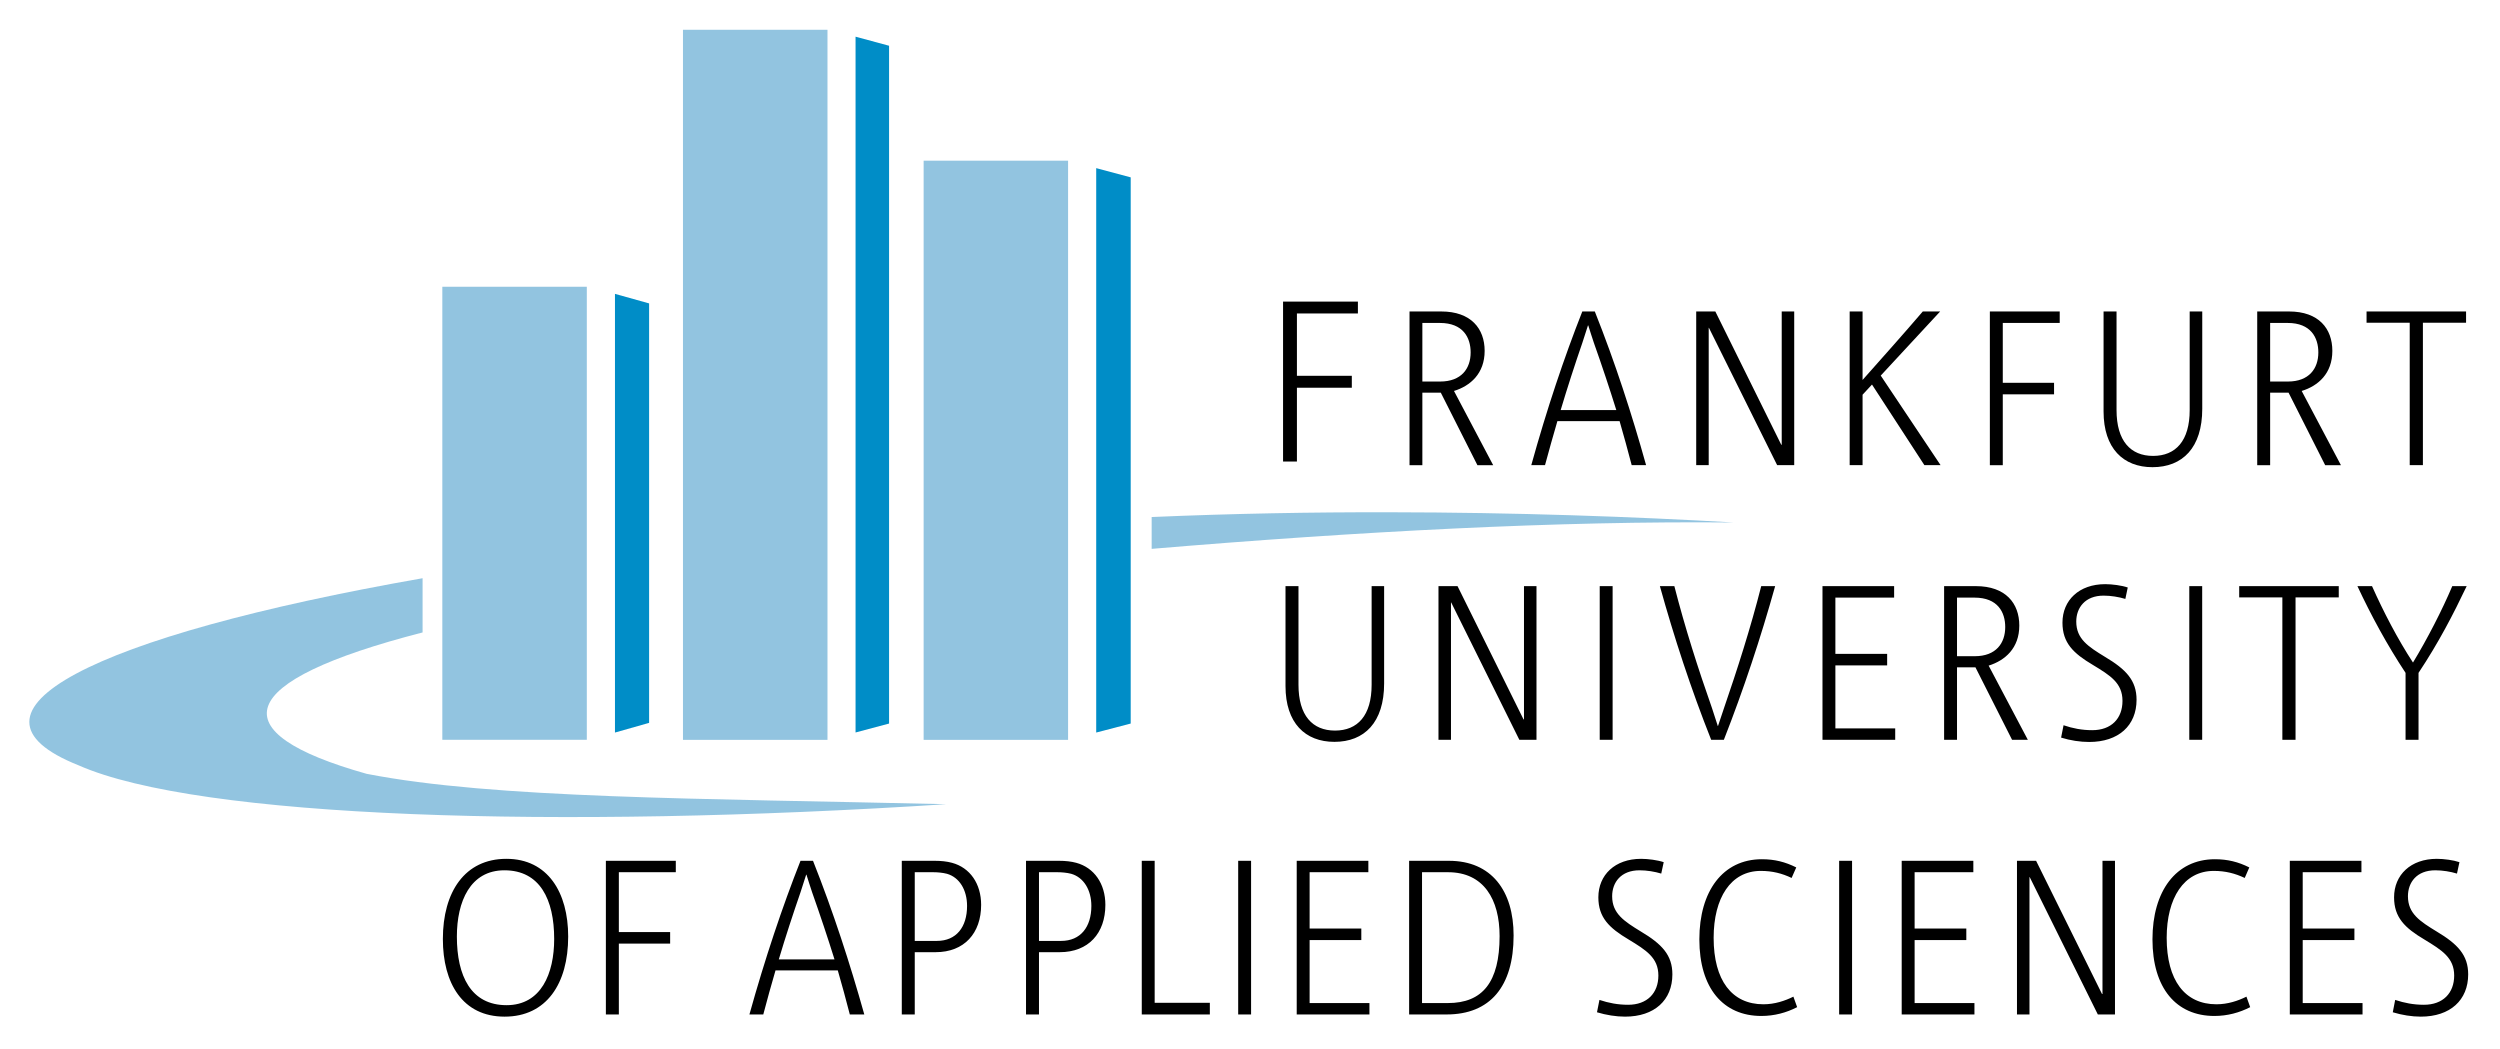 <?xml version="1.0" encoding="UTF-8"?>
<svg xmlns="http://www.w3.org/2000/svg" xmlns:xlink="http://www.w3.org/1999/xlink" width="143pt" height="60pt" viewBox="0 0 143 60" version="1.1">
<g id="surface1">
<path style=" stroke:none;fill-rule:nonzero;fill:rgb(0%,0%,0%);fill-opacity:1;" d="M 73.391 17.25 L 73.391 26.398 L 74.184 26.398 L 74.184 22.18 L 77.324 22.18 L 77.324 21.496 L 74.184 21.496 L 74.184 17.93 L 77.672 17.93 L 77.672 17.25 Z M 90.508 17.816 C 89.469 20.449 88.477 23.406 87.59 26.605 L 88.375 26.605 C 88.594 25.801 88.844 24.895 89.082 24.09 L 92.641 24.09 C 92.879 24.906 93.117 25.785 93.332 26.605 L 94.156 26.605 C 93.344 23.695 92.391 20.75 91.223 17.816 Z M 113.82 17.816 L 113.82 26.609 L 114.559 26.609 L 114.559 22.555 L 117.492 22.555 L 117.492 21.898 L 114.559 21.898 L 114.559 18.473 L 117.816 18.473 L 117.816 17.816 Z M 80.625 17.816 L 80.625 26.609 L 81.359 26.609 L 81.359 22.461 L 82.414 22.461 L 84.508 26.609 L 85.41 26.609 L 83.168 22.363 C 84.105 22.074 84.922 21.367 84.922 20.07 C 84.922 18.801 84.145 17.816 82.438 17.816 Z M 97.023 17.816 L 97.023 26.605 L 97.738 26.605 L 97.738 18.75 L 97.75 18.75 L 101.652 26.605 L 102.629 26.605 L 102.629 17.816 L 101.914 17.816 L 101.914 25.438 L 101.887 25.438 L 98.117 17.816 Z M 105.801 17.816 L 105.801 26.605 L 106.539 26.605 L 106.539 22.578 L 107.078 21.996 L 110.074 26.605 L 111 26.605 L 107.578 21.484 L 110.977 17.816 L 109.984 17.816 C 108.859 19.129 107.68 20.449 106.539 21.734 L 106.539 17.816 Z M 120.324 17.816 L 120.324 23.535 C 120.324 25.648 121.453 26.723 123.121 26.723 C 124.84 26.723 125.969 25.613 125.969 23.383 L 125.969 17.816 L 125.25 17.816 L 125.25 23.457 C 125.25 25.219 124.449 26.078 123.156 26.078 C 121.867 26.078 121.066 25.219 121.066 23.457 L 121.066 17.816 Z M 129.113 17.816 L 129.113 26.609 L 129.852 26.609 L 129.852 22.461 L 130.906 22.461 L 133 26.609 L 133.902 26.609 L 131.656 22.363 C 132.598 22.074 133.41 21.367 133.41 20.07 C 133.41 18.801 132.637 17.816 130.93 17.816 Z M 135.367 17.816 L 135.367 18.461 L 137.836 18.461 L 137.836 26.605 L 138.59 26.605 L 138.59 18.461 L 141.059 18.461 L 141.059 17.816 Z M 81.359 18.473 L 82.363 18.473 C 83.695 18.473 84.121 19.316 84.121 20.16 C 84.121 21.078 83.594 21.824 82.375 21.824 L 81.359 21.824 Z M 129.852 18.473 L 130.855 18.473 C 132.184 18.473 132.609 19.316 132.609 20.16 C 132.609 21.078 132.082 21.824 130.867 21.824 L 129.852 21.824 Z M 90.832 18.613 L 90.848 18.613 C 90.949 18.914 91.059 19.301 91.172 19.617 C 91.625 20.891 92.074 22.238 92.453 23.457 L 89.27 23.457 C 89.645 22.199 90.082 20.852 90.508 19.617 C 90.609 19.316 90.734 18.926 90.832 18.613 Z M 90.832 18.613 "/>
<path style=" stroke:none;fill-rule:nonzero;fill:rgb(0%,0%,0%);fill-opacity:1;" d="M 120.418 33.414 C 118.926 33.414 117.973 34.332 117.973 35.617 C 117.973 36.766 118.586 37.367 119.715 38.035 C 120.707 38.637 121.406 39.066 121.406 40.09 C 121.406 41.098 120.77 41.766 119.676 41.766 C 119.086 41.766 118.562 41.664 118.035 41.484 L 117.895 42.191 C 118.422 42.355 118.988 42.441 119.5 42.441 C 121.184 42.441 122.211 41.5 122.211 40.027 C 122.211 38.918 121.609 38.289 120.402 37.57 C 119.449 36.988 118.762 36.547 118.762 35.555 C 118.762 34.762 119.266 34.07 120.328 34.07 C 120.746 34.07 121.195 34.145 121.57 34.258 L 121.707 33.605 C 121.371 33.488 120.816 33.414 120.418 33.414 Z M 73.531 33.527 L 73.531 39.242 C 73.531 41.359 74.66 42.434 76.328 42.434 C 78.043 42.434 79.172 41.324 79.172 39.094 L 79.172 33.527 L 78.457 33.527 L 78.457 39.168 C 78.457 40.93 77.656 41.789 76.363 41.789 C 75.074 41.789 74.273 40.93 74.273 39.168 L 74.273 33.527 Z M 82.281 33.527 L 82.281 42.316 L 82.996 42.316 L 82.996 34.461 L 83.008 34.461 L 86.906 42.316 L 87.887 42.316 L 87.887 33.527 L 87.172 33.527 L 87.172 41.148 L 87.145 41.148 L 83.371 33.527 Z M 91.504 33.527 L 91.504 42.316 L 92.242 42.316 L 92.242 33.527 Z M 94.945 33.527 C 95.762 36.461 96.715 39.383 97.879 42.316 L 98.605 42.316 C 99.746 39.406 100.715 36.473 101.539 33.527 L 100.742 33.527 C 100.137 35.91 99.371 38.301 98.605 40.527 L 98.27 41.527 L 98.258 41.527 L 97.93 40.516 C 97.129 38.238 96.379 35.895 95.773 33.527 Z M 104.246 33.527 L 104.246 42.316 L 108.406 42.316 L 108.406 41.664 L 104.984 41.664 L 104.984 38.062 L 107.945 38.062 L 107.945 37.402 L 104.984 37.402 L 104.984 34.184 L 108.344 34.184 L 108.344 33.527 Z M 111.203 33.527 L 111.203 42.316 L 111.941 42.316 L 111.941 38.172 L 112.996 38.172 L 115.09 42.316 L 115.992 42.316 L 113.75 38.074 C 114.688 37.781 115.504 37.078 115.504 35.781 C 115.504 34.512 114.727 33.527 113.02 33.527 Z M 125.227 33.527 L 125.227 42.316 L 125.965 42.316 L 125.965 33.527 Z M 128.082 33.527 L 128.082 34.172 L 130.551 34.172 L 130.551 42.316 L 131.305 42.316 L 131.305 34.172 L 133.777 34.172 L 133.777 33.527 Z M 134.844 33.527 C 135.629 35.203 136.535 36.879 137.598 38.488 L 137.598 42.316 L 138.34 42.316 L 138.34 38.488 C 139.48 36.777 140.332 35.129 141.094 33.527 L 140.27 33.527 C 139.691 34.898 138.84 36.551 138.023 37.898 C 137.148 36.562 136.332 34.988 135.68 33.527 Z M 111.941 34.184 L 112.945 34.184 C 114.273 34.184 114.699 35.023 114.699 35.867 C 114.699 36.789 114.172 37.535 112.957 37.535 L 111.941 37.535 Z M 111.941 34.184 "/>
<path style=" stroke:none;fill-rule:nonzero;fill:rgb(0%,0%,0%);fill-opacity:1;" d="M 28.965 49.125 C 26.582 49.125 25.332 51.023 25.332 53.711 C 25.332 56.238 26.457 58.152 28.863 58.152 C 31.258 58.152 32.5 56.266 32.5 53.57 C 32.5 51.051 31.336 49.125 28.965 49.125 Z M 93.871 49.125 C 92.379 49.125 91.426 50.043 91.426 51.328 C 91.426 52.477 92.039 53.078 93.168 53.746 C 94.156 54.348 94.859 54.781 94.859 55.801 C 94.859 56.805 94.219 57.473 93.129 57.473 C 92.539 57.473 92.016 57.371 91.488 57.195 L 91.348 57.902 C 91.875 58.062 92.441 58.152 92.953 58.152 C 94.637 58.152 95.66 57.207 95.66 55.734 C 95.66 54.629 95.062 54 93.855 53.281 C 92.906 52.699 92.215 52.258 92.215 51.266 C 92.215 50.473 92.719 49.781 93.781 49.781 C 94.195 49.781 94.648 49.855 95.023 49.969 L 95.164 49.316 C 94.824 49.199 94.27 49.125 93.871 49.125 Z M 139.387 49.125 C 137.895 49.125 136.941 50.043 136.941 51.328 C 136.941 52.477 137.555 53.078 138.684 53.746 C 139.672 54.348 140.379 54.781 140.379 55.801 C 140.379 56.805 139.738 57.473 138.648 57.473 C 138.059 57.473 137.531 57.371 137.004 57.195 L 136.867 57.902 C 137.395 58.062 137.957 58.152 138.469 58.152 C 140.152 58.152 141.18 57.207 141.18 55.734 C 141.18 54.629 140.578 54 139.375 53.281 C 138.422 52.699 137.734 52.258 137.734 51.266 C 137.734 50.473 138.234 49.781 139.301 49.781 C 139.715 49.781 140.164 49.855 140.539 49.969 L 140.68 49.316 C 140.34 49.199 139.789 49.125 139.387 49.125 Z M 100.777 49.148 C 98.543 49.148 97.203 50.977 97.203 53.73 C 97.203 56.527 98.57 58.113 100.75 58.113 C 101.492 58.113 102.184 57.926 102.797 57.609 L 102.582 57.008 C 102.105 57.246 101.516 57.445 100.867 57.445 C 99.062 57.445 98.02 56.074 98.02 53.645 C 98.02 51.367 98.996 49.816 100.715 49.816 C 101.379 49.816 101.934 49.957 102.48 50.219 L 102.746 49.617 C 102.117 49.301 101.508 49.148 100.777 49.148 Z M 126.691 49.148 C 124.461 49.148 123.121 50.977 123.121 53.73 C 123.121 56.527 124.484 58.113 126.664 58.113 C 127.406 58.113 128.094 57.926 128.711 57.609 L 128.496 57.008 C 128.02 57.246 127.43 57.445 126.781 57.445 C 124.973 57.445 123.934 56.074 123.934 53.645 C 123.934 51.367 124.914 49.816 126.629 49.816 C 127.293 49.816 127.844 49.957 128.398 50.219 L 128.66 49.617 C 128.035 49.301 127.418 49.148 126.691 49.148 Z M 34.656 49.238 L 34.656 58.027 L 35.398 58.027 L 35.398 53.973 L 38.332 53.973 L 38.332 53.316 L 35.398 53.316 L 35.398 49.891 L 38.656 49.891 L 38.656 49.238 Z M 45.789 49.238 C 44.75 51.871 43.758 54.828 42.867 58.027 L 43.66 58.027 C 43.871 57.223 44.121 56.316 44.359 55.508 L 47.922 55.508 C 48.16 56.324 48.398 57.207 48.609 58.027 L 49.438 58.027 C 48.621 55.117 47.668 52.172 46.504 49.238 Z M 51.582 49.238 L 51.582 58.027 L 52.324 58.027 L 52.324 54.465 L 53.516 54.465 C 55.156 54.465 56.121 53.379 56.121 51.758 C 56.121 50.547 55.484 49.629 54.453 49.352 C 54.164 49.273 53.828 49.238 53.477 49.238 Z M 58.688 49.238 L 58.688 58.027 L 59.43 58.027 L 59.43 54.465 L 60.617 54.465 C 62.262 54.465 63.227 53.379 63.227 51.758 C 63.227 50.547 62.586 49.629 61.559 49.352 C 61.27 49.273 60.934 49.238 60.582 49.238 Z M 65.309 49.238 L 65.309 58.027 L 69.203 58.027 L 69.203 57.359 L 66.047 57.359 L 66.047 49.238 Z M 70.824 49.238 L 70.824 58.027 L 71.562 58.027 L 71.562 49.238 Z M 74.172 49.238 L 74.172 58.027 L 78.332 58.027 L 78.332 57.375 L 74.91 57.375 L 74.91 53.77 L 77.867 53.77 L 77.867 53.113 L 74.91 53.113 L 74.91 49.891 L 78.27 49.891 L 78.27 49.238 Z M 80.602 49.238 L 80.602 58.027 L 82.746 58.027 C 85.227 58.027 86.578 56.438 86.578 53.508 C 86.578 50.961 85.316 49.238 82.879 49.238 Z M 105.199 49.238 L 105.199 58.027 L 105.938 58.027 L 105.938 49.238 Z M 108.777 49.238 L 108.777 58.027 L 112.938 58.027 L 112.938 57.375 L 109.516 57.375 L 109.516 53.77 L 112.473 53.77 L 112.473 53.113 L 109.516 53.113 L 109.516 49.891 L 112.875 49.891 L 112.875 49.238 Z M 115.371 49.238 L 115.371 58.027 L 116.086 58.027 L 116.086 50.168 L 116.098 50.168 L 119.996 58.027 L 120.977 58.027 L 120.977 49.238 L 120.262 49.238 L 120.262 56.855 L 120.234 56.855 L 116.465 49.238 Z M 130.977 49.238 L 130.977 58.027 L 135.137 58.027 L 135.137 57.375 L 131.715 57.375 L 131.715 53.77 L 134.672 53.77 L 134.672 53.113 L 131.715 53.113 L 131.715 49.891 L 135.074 49.891 L 135.074 49.238 Z M 28.852 49.781 C 30.887 49.781 31.699 51.453 31.699 53.711 C 31.699 55.684 30.957 57.496 28.977 57.496 C 26.934 57.496 26.133 55.82 26.133 53.57 C 26.133 51.566 26.898 49.781 28.852 49.781 Z M 52.324 49.891 L 53.387 49.891 C 53.629 49.891 53.926 49.918 54.164 49.98 C 54.879 50.184 55.316 50.902 55.316 51.82 C 55.316 53.027 54.703 53.82 53.59 53.82 L 52.324 53.82 Z M 59.43 49.891 L 60.492 49.891 C 60.73 49.891 61.031 49.918 61.27 49.98 C 61.984 50.184 62.426 50.902 62.426 51.82 C 62.426 53.027 61.809 53.82 60.695 53.82 L 59.43 53.82 Z M 81.34 49.891 L 82.828 49.891 C 84.875 49.891 85.777 51.453 85.777 53.543 C 85.777 56.188 84.797 57.375 82.82 57.375 L 81.34 57.375 Z M 46.113 50.031 L 46.129 50.031 C 46.227 50.336 46.344 50.723 46.453 51.039 C 46.902 52.309 47.355 53.66 47.734 54.879 L 44.547 54.879 C 44.922 53.617 45.363 52.273 45.789 51.039 C 45.891 50.738 46.016 50.344 46.113 50.031 Z M 46.113 50.031 "/>
<path style=" stroke:none;fill-rule:nonzero;fill:rgb(57.255%,76.863%,87.843%);fill-opacity:1;" d="M 39.066 1.703 L 39.066 42.32 L 47.332 42.32 L 47.332 1.703 Z M 52.832 9.191 L 52.832 42.32 L 61.094 42.32 L 61.094 9.191 Z M 25.301 16.402 L 25.301 42.316 L 33.566 42.316 L 33.566 16.402 Z M 25.301 16.402 "/>
<path style=" stroke:none;fill-rule:nonzero;fill:rgb(0%,55.294%,78.039%);fill-opacity:1;" d="M 48.938 2.098 L 48.938 41.898 L 50.855 41.387 L 50.855 2.617 Z M 62.703 9.617 L 62.703 41.902 L 64.676 41.387 L 64.676 10.145 Z M 35.176 16.809 L 35.176 41.902 L 37.129 41.348 L 37.129 17.355 Z M 35.176 16.809 "/>
<path style=" stroke:none;fill-rule:nonzero;fill:rgb(57.255%,76.863%,87.843%);fill-opacity:1;" d="M 79.43 29.301 C 75.066 29.293 70.512 29.375 65.875 29.574 L 65.875 31.395 C 77.633 30.406 89.145 29.785 99.199 29.887 C 93.465 29.555 86.711 29.309 79.43 29.301 Z M 24.172 33.074 C 5.199 36.406 -3.148 40.738 4.496 43.777 C 11.355 46.809 31.93 47.438 54.125 46 C 40.031 45.668 28.234 45.684 20.969 44.262 C 12.555 41.898 13.301 38.973 24.172 36.176 Z M 24.172 33.074 "/>
</g>
</svg>
